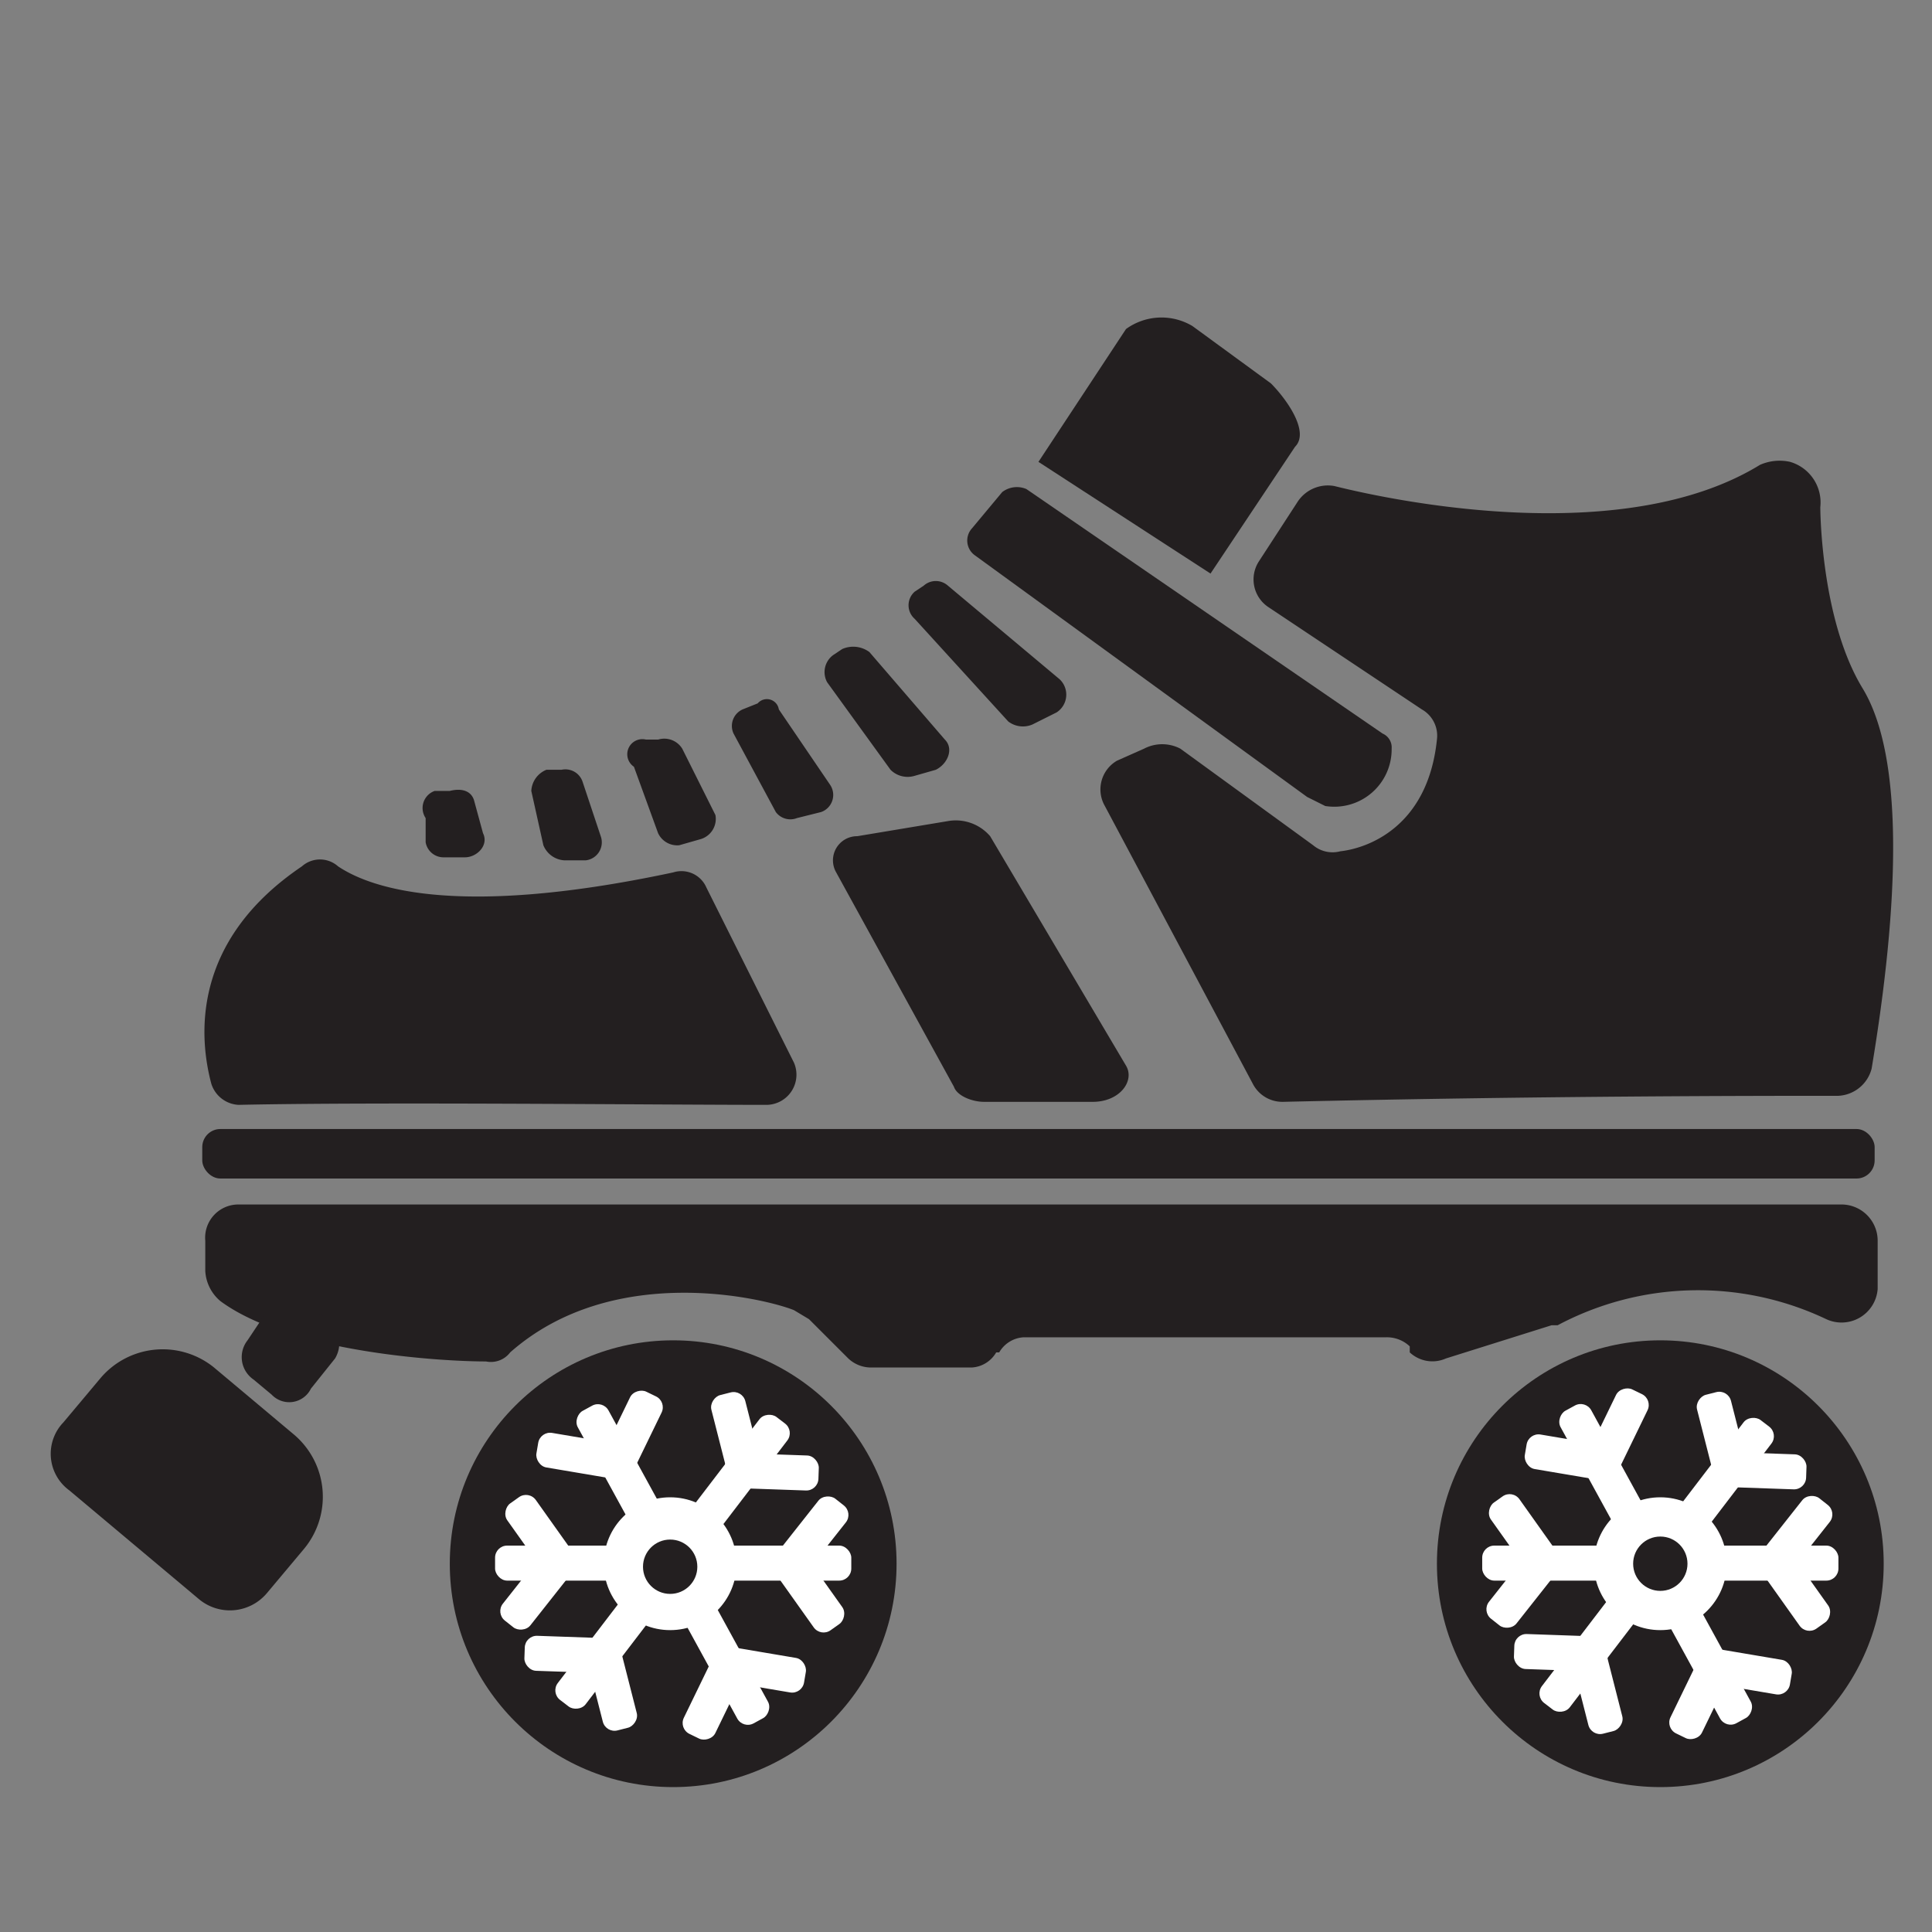 <svg xmlns="http://www.w3.org/2000/svg" width="64" height="64" viewBox="0 0 64 64"><rect x="0" y="0" width="64" height="64" fill="#808080" stroke="none"/><circle cx="55" cy="51.8" r="7.4" fill="#231f20"/><path fill="#231f20" d="M11.2 28.7c.9.6 3.6 1.8 11.1.2a.9.9 0 0 1 1.1.5l2.9 5.8a1 1 0 0 1-.9 1.4c-3.6 0-12.9-.1-17.5 0a1 1 0 0 1-.9-.7c-.4-1.5-.7-4.7 3-7.2a.9.9 0 0 1 1.2 0zM37 25.2l.9-.4a1.3 1.3 0 0 1 1.2 0l4.4 3.2a1 1 0 0 0 .9.2c.9-.1 2.9-.8 3.2-3.7a1 1 0 0 0-.5-1L42 20.1a1.1 1.1 0 0 1-.3-1.5l1.3-2a1.2 1.2 0 0 1 1.2-.5c2.4.6 9.7 2 14.1-.7a1.6 1.6 0 0 1 1-.1 1.4 1.4 0 0 1 1 1.5s0 3.7 1.4 6 1.2 7.2.3 12.6a1.2 1.2 0 0 1-1.1.9c-2.5 0-9.8 0-18.4.2a1.1 1.1 0 0 1-1-.6l-4.9-9.2a1.1 1.1 0 0 1 .4-1.5zm-8.6 2.5l3-.5a1.5 1.5 0 0 1 1.4.5l4.5 7.6c.3.5-.2 1.2-1.1 1.2h-3.6c-.4 0-.9-.2-1-.5l-3.9-7.1a.8.8 0 0 1 .7-1.2z"/><path fill="#231f20" d="M33.2 16.3l-1 1.2a.6.6 0 0 0 .1.9l11 8 .6.3a1.9 1.9 0 0 0 2.2-1.9.5.5 0 0 0-.3-.5L34 16.2a.8.8 0 0 0-.8.1zm1.2-1l5.7 3.7 2.8-4.2c.5-.5-.3-1.6-.8-2.1l-2.6-1.9a2 2 0 0 0-2.2.1zM7.125 45.33l2.605 2.185a2.7 2.7 0 0 1 .332 3.804l-1.22 1.455a1.6 1.6 0 0 1-2.255.197l-4.29-3.6a1.5 1.5 0 0 1-.197-2.253l1.221-1.456a2.7 2.7 0 0 1 3.804-.333z"/><circle cx="22.3" cy="51.8" r="7.4" fill="#231f20"/><rect width="11.8" height="1.16" x="16.4" y="51.2" fill="#fff" rx=".4" ry=".4"/><rect width="3.1" height="1.16" x="16.4" y="50.4" fill="#fff" rx=".4" ry=".4" transform="rotate(54.6 17.963 50.965)"/><rect width="3.1" height="1.16" x="16.3" y="52" fill="#fff" rx=".4" ry=".4" transform="rotate(-51.7 17.838 52.604)"/><rect width="3.1" height="1.16" x="25.2" y="52" fill="#fff" rx=".4" ry=".4" transform="rotate(-125.4 26.771 52.605)"/><rect width="3.1" height="1.16" x="25.3" y="50.4" fill="#fff" rx=".4" ry=".4" transform="rotate(128.3 26.852 50.978)"/><rect width="11.8" height="1.16" x="16.4" y="51.2" fill="#fff" rx=".4" ry=".4" transform="rotate(-52.6 22.244 51.778)"/><rect width="3.1" height="1.16" x="17.4" y="54.2" fill="#fff" rx=".4" ry=".4" transform="rotate(2 18.137 54.125)"/><rect width="3.1" height="1.16" x="18.7" y="55.3" fill="#fff" rx=".4" ry=".4" transform="rotate(-104.3 20.208 55.829)"/><rect width="3.1" height="1.16" x="24.1" y="48.2" fill="#fff" rx=".4" ry=".4" transform="rotate(-178 25.609 48.768)"/><rect width="3.1" height="1.16" x="22.8" y="47.1" fill="#fff" rx=".4" ry=".4" transform="rotate(75.7 24.386 47.716)"/><rect width="11.8" height="1.16" x="16.4" y="51.2" fill="#fff" rx=".4" ry=".4" transform="rotate(61.3 22.256 51.795)"/><rect width="3.1" height="1.16" x="19.3" y="47" fill="#fff" rx=".4" ry=".4" transform="rotate(115.9 20.873 47.59)"/><rect width="3.1" height="1.16" x="17.8" y="47.7" fill="#fff" rx=".4" ry=".4" transform="rotate(9.6 19.631 48.121)"/><rect width="3.1" height="1.16" x="22.1" y="55.5" fill="#fff" rx=".4" ry=".4" transform="rotate(-64.1 23.697 56.079)"/><rect width="3.1" height="1.16" x="23.6" y="54.8" fill="#fff" rx=".4" ry=".4" transform="rotate(-170.4 25.14 55.341)"/><circle cx="22.2" cy="51.8" r="2.2" fill="#fff"/><circle cx="22.2" cy="51.9" r=".9" fill="#231f20"/><rect width="11.8" height="1.16" x="49.1" y="51.2" fill="#fff" rx=".4" ry=".4"/><rect width="3.1" height="1.16" x="49" y="50.4" fill="#fff" rx=".4" ry=".4" transform="rotate(54.6 50.58 50.936)"/><rect width="3.1" height="1.16" x="49" y="52" fill="#fff" rx=".4" ry=".4" transform="rotate(-51.7 50.457 52.607)"/><rect width="3.1" height="1.16" x="57.9" y="52" fill="#fff" rx=".4" ry=".4" transform="rotate(-125.4 59.436 52.588)"/><rect width="3.1" height="1.16" x="57.9" y="50.4" fill="#fff" rx=".4" ry=".4" transform="rotate(128.3 59.453 50.968)"/><rect width="11.8" height="1.16" x="49" y="51.2" fill="#fff" rx=".4" ry=".4" transform="rotate(-52.6 54.947 51.829)"/><rect width="3.1" height="1.16" x="50.1" y="54.2" fill="#fff" rx=".4" ry=".4" transform="rotate(2 52.561 56.39)"/><rect width="3.1" height="1.16" x="51.3" y="55.3" fill="#fff" rx=".4" ry=".4" transform="rotate(-104.3 52.874 55.865)"/><rect width="3.1" height="1.16" x="56.7" y="48.2" fill="#fff" rx=".4" ry=".4" transform="rotate(-178 58.268 48.748)"/><rect width="3.1" height="1.16" x="55.4" y="47.1" fill="#fff" rx=".4" ry=".4" transform="rotate(75.7 57.018 47.744)"/><rect width="11.8" height="1.16" x="49" y="51.2" fill="#fff" rx=".4" ry=".4" transform="rotate(61.3 54.838 51.755)"/><rect width="3.1" height="1.16" x="51.9" y="47" fill="#fff" rx=".4" ry=".4" transform="rotate(115.9 53.527 47.571)"/><rect width="3.1" height="1.16" x="50.5" y="47.7" fill="#fff" rx=".4" ry=".4" transform="rotate(9.6 52.035 48.398)"/><rect width="3.1" height="1.16" x="54.8" y="55.5" fill="#fff" rx=".4" ry=".4" transform="rotate(-64.1 56.376 56.084)"/><rect width="3.1" height="1.16" x="56.2" y="54.8" fill="#fff" rx=".4" ry=".4" transform="rotate(-170.4 57.772 55.37)"/><circle cx="55" cy="51.8" r="2.2" fill="#fff"/><circle cx="55" cy="51.8" r=".9" fill="#231f20"/><path fill="#231f20" d="M7.9 39.9H61a1.2 1.2 0 0 1 1.2 1.2v1.6a1.2 1.2 0 0 1-1.7 1 9.9 9.9 0 0 0-8.9.2h-.2L47.9 45a1.1 1.1 0 0 1-1.2-.2v-.2a1.1 1.1 0 0 0-.8-.3h-12a1 1 0 0 0-.8.5H33a1 1 0 0 1-.8.5h-3.3a1.1 1.1 0 0 1-.8-.3l-1.3-1.3-.5-.3c-1-.4-6-1.6-9.4 1.4a.8.8 0 0 1-.8.3c-1.5 0-6.5-.3-8.8-2a1.4 1.4 0 0 1-.5-1v-1a1.1 1.1 0 0 1 1.1-1.2z"/><path fill="#231f20" d="M8.2 44.4l.6-.9a.9.9 0 0 1 1.1-.3l.8.4a1 1 0 0 1 .4 1.4l-.8 1a.8.8 0 0 1-1.3.2l-.6-.5a.9.9 0 0 1-.2-1.3zm22.1-23.9l3.1 3.4a.8.8 0 0 0 .8.1l.8-.4a.7.7 0 0 0 .1-1.1l-3.7-3.1a.6.6 0 0 0-.8 0l-.3.2a.6.6 0 0 0 0 .9zm-2.9 2.1l2.1 2.9a.8.8 0 0 0 .8.2l.7-.2c.4-.2.6-.7.3-1l-2.5-2.9a.9.9 0 0 0-.9-.1l-.3.2a.7.7 0 0 0-.2.9zm-3.1 1.7l1.4 2.6a.6.6 0 0 0 .7.2l.8-.2a.6.6 0 0 0 .3-.9l-1.7-2.5a.4.4 0 0 0-.7-.2l-.5.2a.6.6 0 0 0-.3.8zM21 25.4l.8 2.2a.7.7 0 0 0 .7.4l.7-.2a.7.7 0 0 0 .5-.8l-1.1-2.2a.7.7 0 0 0-.8-.3h-.4a.5.5 0 0 0-.4.9zm-3.4.8L18 28a.8.8 0 0 0 .7.5h.7a.6.6 0 0 0 .5-.8l-.6-1.8a.6.6 0 0 0-.7-.4h-.5a.8.8 0 0 0-.5.7zm-3.5.9v.8a.6.6 0 0 0 .6.5h.7c.4 0 .8-.4.6-.8l-.3-1.1c-.1-.3-.4-.4-.8-.3h-.5a.6.6 0 0 0-.3.9z"/><rect width="55.4" height="1.64" x="6.7" y="37.4" fill="#231f20" rx=".6" ry=".6"/></svg>